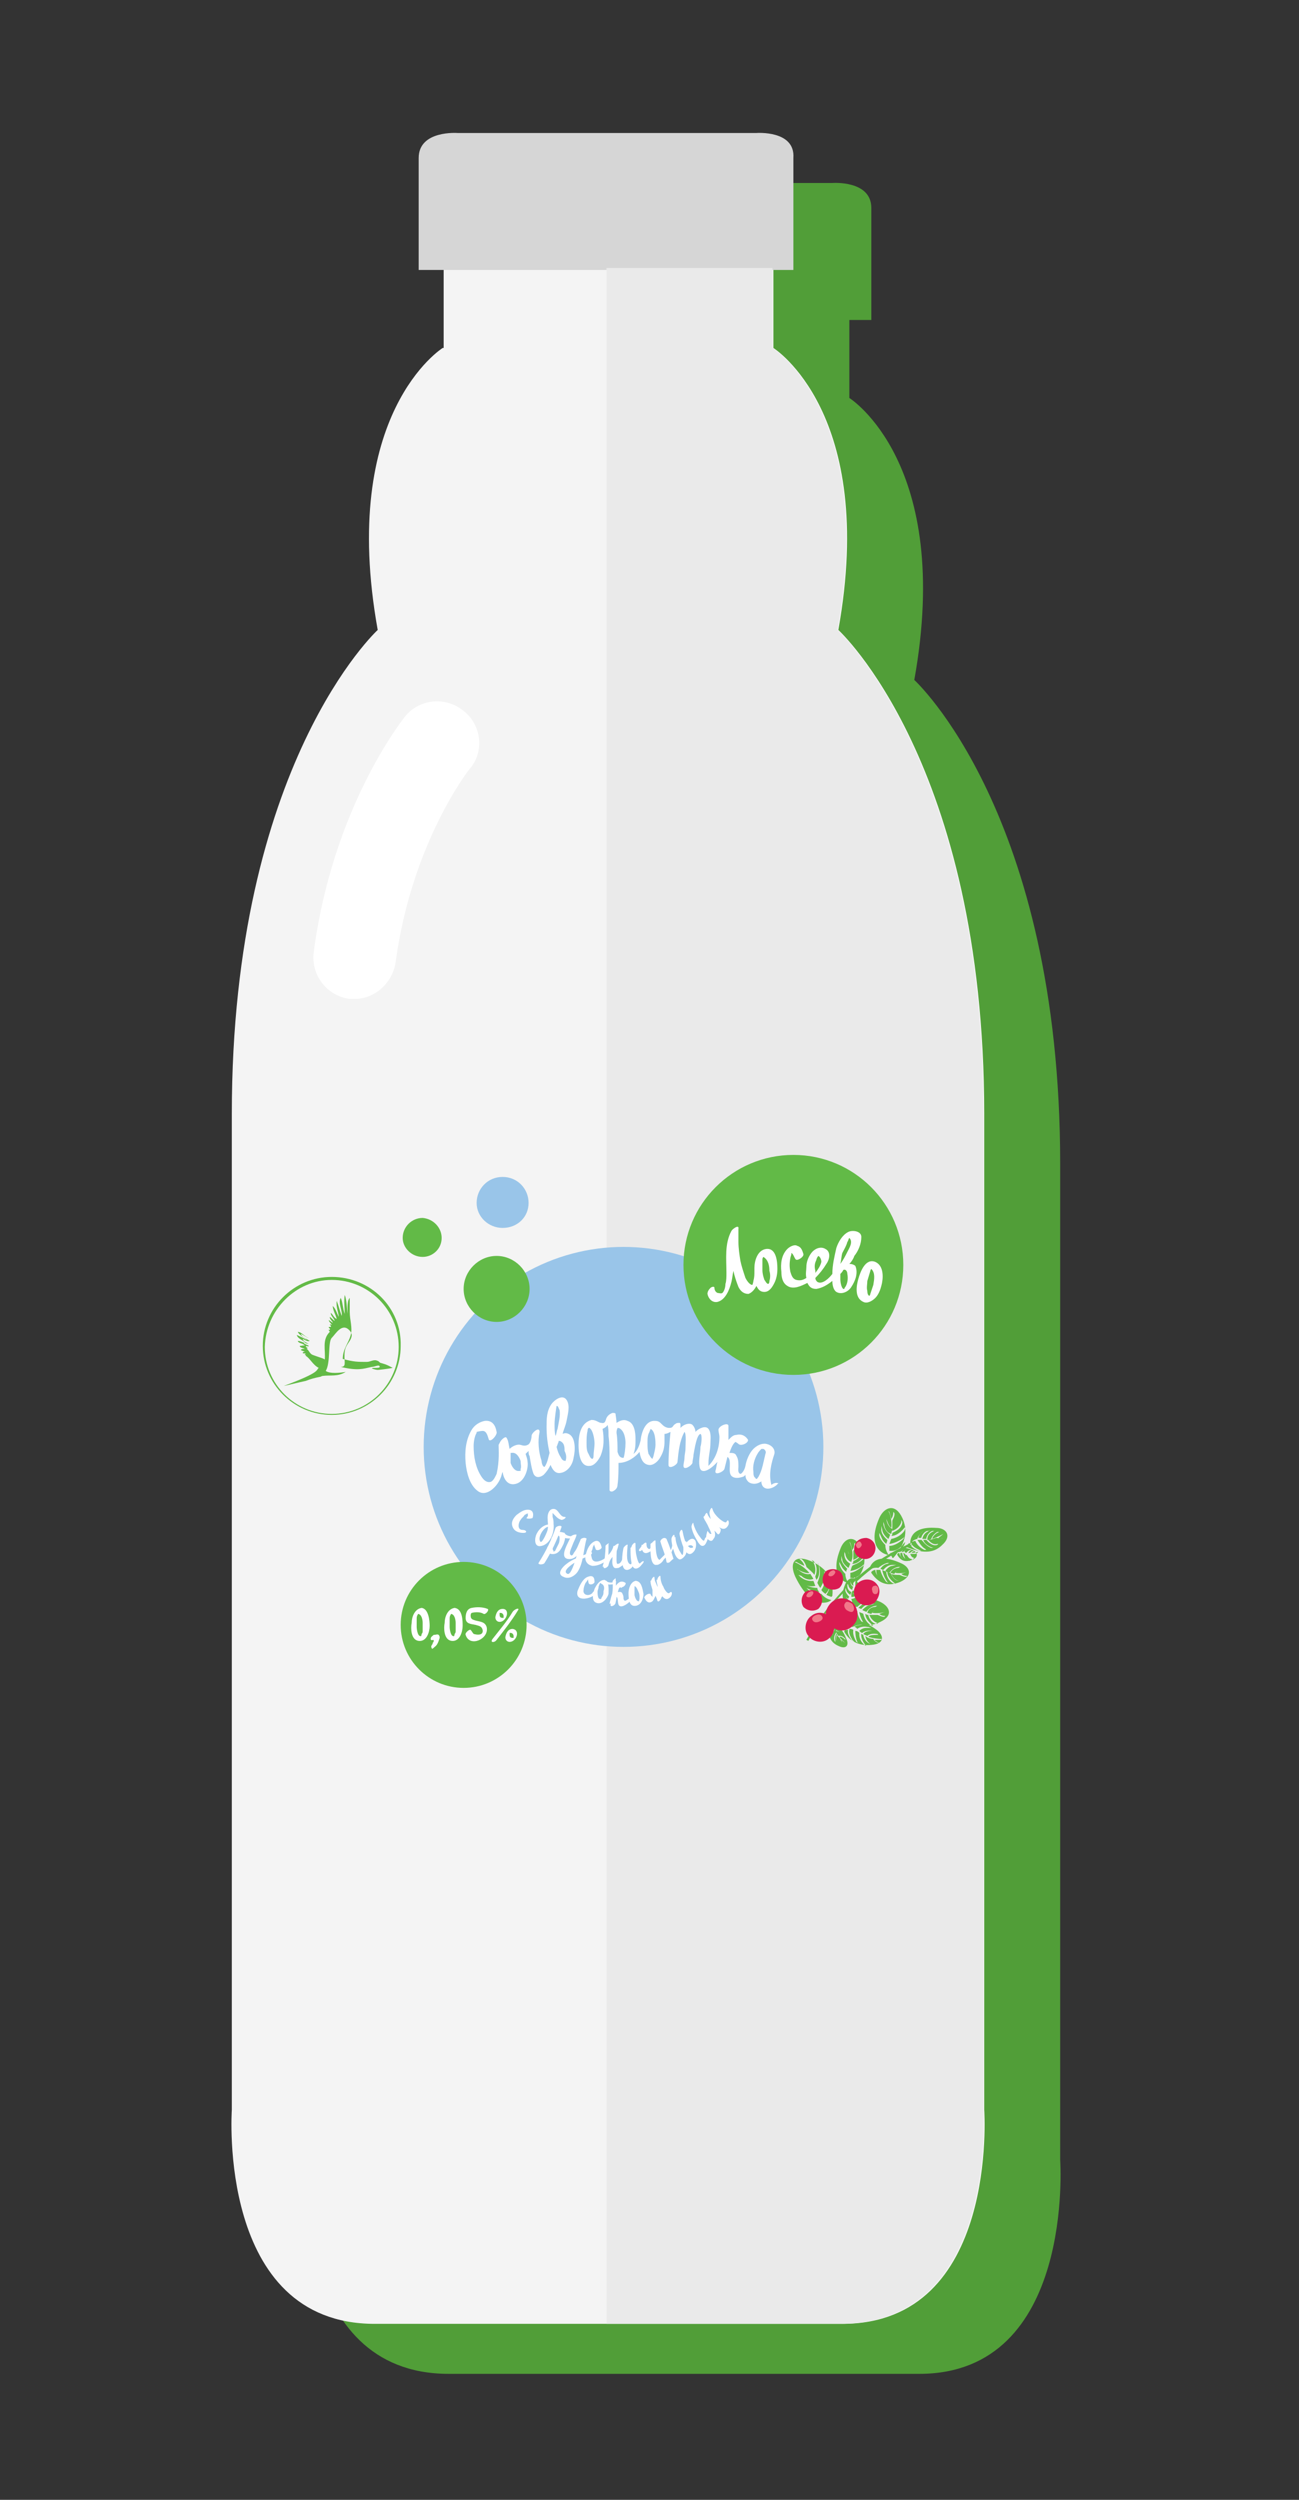 <?xml version="1.0" encoding="utf-8"?>
<!-- Generator: Adobe Illustrator 19.0.0, SVG Export Plug-In . SVG Version: 6.00 Build 0)  -->
<svg version="1.1" id="Layer_1" xmlns="http://www.w3.org/2000/svg" xmlns:xlink="http://www.w3.org/1999/xlink" x="0px" y="0px"
	 viewBox="0 0 130 250" style="enable-background:new 0 0 130 250;" xml:space="preserve">
<rect x="0" y="0" width="130" height="250" fill="#333333" stroke="none"/>
<style type="text/css">
	.st0{fill:#519E38;}
	.st1{fill:#F4F4F4;}
	.st2{fill:#D6D6D6;}
	.st3{fill:#EAEAEA;}
	.st4{fill:#FFFFFF;}
	.st5{fill:#99C5E9;}
	.st6{fill:#62BA47;}
	.st7{fill:#62BA46;}
	.st8{fill:#DA1B51;}
	.st9{fill:#F1788A;}
</style>
<g>
	<path class="st0" d="M106.1,216c0,0,0-64.5,0-99.6S91.5,68,91.5,68C95.4,46.3,85,39.8,85,39.8V32h2.2c0,0,0-8.4,0-11.2
		s-3.9-2.5-3.9-2.5H69h-1.3H53.4c0,0-3.9-0.3-3.9,2.5s0,11.2,0,11.2h2.3v7.8h-0.1c0,0-10.4,6.5-6.5,28.2c0,0-14.6,13.4-14.6,48.4
		c0,35.1,0,99.6,0,99.6s-1.5,21.4,14.3,21.4c4.3,0,7.8,0,10.8,0c8.1,0,11.8,0,11.8,0h0.7H69h0.1H81h0.1c3,0,6.5,0,10.8,0
		c0,0,0,0,0.1,0C107.6,237.4,106.1,216,106.1,216z"/>
	<path class="st1" d="M98.5,211c0,0,0-64.5,0-99.6S83.9,63,83.9,63c3.9-21.7-6.5-28.2-6.5-28.2v-8h-33v8h-0.1c0,0-10.4,6.5-6.5,28.2
		c0,0-14.6,13.4-14.6,48.4c0,35.1,0,99.6,0,99.6s-1.5,21.4,14.3,21.4c4.3,0,7.8,0,10.8,0c8.1,0,11.8,0,11.8,0h1.6h11.8
		c3,0,6.6,0,10.8,0C100,232.4,98.5,211,98.5,211z"/>
	<path class="st2" d="M75.7,13.3H61.4h-1.3H45.8c0,0-3.9-0.3-3.9,2.5s0,11.2,0,11.2H60h1.3h18.1c0,0,0-8.4,0-11.2
		C79.6,13,75.7,13.3,75.7,13.3z"/>
	<path class="st3" d="M98.4,211c0,0,0-64.5,0-99.6S83.8,63,83.8,63c3.9-21.7-6.5-28.2-6.5-28.2v-8H60.7v205.6h0.8h11.8
		c3,0,6.6,0,10.8,0C99.9,232.4,98.4,211,98.4,211z"/>
	<path class="st4" d="M35.5,99.9c-0.2,0-0.4,0-0.5,0c-2.3-0.3-3.9-2.4-3.6-4.7c1.9-14.4,8.8-23.1,9.1-23.5c1.4-1.8,4.1-2.1,5.9-0.6
		c1.8,1.4,2.1,4.1,0.6,5.8c-0.1,0.1-5.8,7.4-7.4,19.3C39.3,98.3,37.5,99.9,35.5,99.9z"/>
</g>
<g>
	<circle class="st5" cx="62.4" cy="144.7" r="20"/>
	<circle class="st6" cx="46.4" cy="162.5" r="6.3"/>
	<path class="st5" d="M52.9,120.3c0,1.4-1.1,2.5-2.6,2.5c-1.4,0-2.6-1.1-2.6-2.5s1.1-2.6,2.6-2.6C51.8,117.7,52.9,118.9,52.9,120.3
		L52.9,120.3z"/>
	<path class="st6" d="M53,128.9c0,1.8-1.5,3.3-3.3,3.3s-3.3-1.5-3.3-3.3s1.5-3.3,3.3-3.3S53,127.1,53,128.9L53,128.9z"/>
	<path class="st6" d="M44.2,123.8c0,1.1-0.9,1.9-1.9,1.9c-1.1,0-2-0.9-2-1.9c0-1.1,0.9-2,2-2C43.4,121.9,44.2,122.8,44.2,123.8
		L44.2,123.8z"/>
	<g>
		<circle class="st6" cx="79.4" cy="126.5" r="11"/>
		<g>
			<path class="st4" d="M76.7,124.9c-0.9,0.1-1.2,1.2-1.2,1.9l0,0l0,0c0,0.1,0,0.2,0,0.3c0,0.4,0,0.6-0.1,1c0,0.1-0.1,0.4-0.1,0.4
				c-0.3,0-0.6-0.5-0.7-0.7c-0.2-0.6-0.4-1.2-0.5-1.7c-0.1-0.6-0.2-1.3-0.2-1.9c0-0.3,0-0.5,0-0.8c0-0.1,0-0.2,0-0.3s0-0.2,0-0.2
				c0.1-0.5-0.6,0-0.7,0.2c-0.7,1.3-0.5,2.8-0.5,4.2c0,0.4,0,0.8-0.1,1.1c0,0.3-0.1,0.7-0.3,0.9c-0.1,0.1-0.4,0-0.5,0
				c-0.2-0.1-0.3-0.3-0.3-0.5s-0.3-0.1-0.4,0c-0.2,0.2-0.3,0.4-0.3,0.6c0.1,0.5,0.5,0.9,1,0.8c0.8-0.2,1.2-1.2,1.4-2
				c0.1-0.4,0.1-0.7,0.2-1.1c0.1,0.5,0.3,1.1,0.5,1.6c0.2,0.4,0.5,0.7,1,0.7c0.3-0.1,0.6-0.4,0.8-0.8c0.2,0.4,0.4,0.6,0.8,0.6
				c0.5,0,0.8-0.5,1-0.9s0.3-0.9,0.3-1.4C77.8,126.2,77.7,124.8,76.7,124.9z M77,128.1c0,0.1,0,0.2-0.1,0.3c-0.2,0-0.3-0.3-0.4-0.4
				c-0.1-0.3-0.2-0.6-0.2-1c0-0.3,0-0.7,0-1c0-0.1,0-0.2,0.1-0.3c0.5,0.3,0.6,0.9,0.6,1.4C77.1,127.4,77.1,127.8,77,128.1z"/>
			<path class="st4" d="M87.6,126.2c-1-0.4-1.5,1-1.7,1.7s-0.4,1.9,0.5,2.3c0.4,0.2,0.9-0.1,1.2-0.4c0.3-0.3,0.5-0.8,0.6-1.2
				C88.4,127.9,88.5,126.6,87.6,126.2z M87.1,129.4c0,0.1-0.1,0.2-0.1,0.2c-0.2-0.1-0.2-0.4-0.2-0.5c-0.1-0.3,0-0.7,0-1
				c0.1-0.3,0.2-0.7,0.3-1c0-0.1,0.1-0.2,0.1-0.2c0.4,0.4,0.3,1,0.2,1.6C87.3,128.8,87.2,129.1,87.1,129.4z"/>
			<path class="st4" d="M85,126.4c0.2-0.2,0.4-0.5,0.5-0.8c0.4-0.5,0.7-1.2,0.7-1.9c0-0.6-0.9-0.7-1.3-0.5c-0.6,0.3-1,1-1.2,1.6
				c-0.2,0.9-0.4,1.7-0.4,2.6l0,0c-0.3,0.4-1,1.1-1.5,0.8c-0.1-0.1-0.2-0.2-0.2-0.4c0.4-0.4,0.8-0.9,1.1-1.4
				c0.3-0.4,0.5-1.2-0.1-1.5c-0.5-0.3-1.1,0-1.4,0.4s-0.5,0.9-0.5,1.4c0,0.3-0.1,0.7,0,1.1c-0.3,0.2-0.6,0.3-1,0.2s-0.5-0.5-0.6-0.8
				c-0.1-0.5-0.1-0.9,0-1.4c0-0.1,0.1-0.3,0.1-0.4v-0.1c0.2,0.1,0.3,0.5,0.4,0.6c0.1,0.3,0.9-0.2,0.8-0.5s-0.2-0.7-0.6-0.8
				c-0.3-0.2-0.8,0.1-1,0.3c-0.6,0.6-0.7,1.5-0.6,2.3c0,0.5,0.1,1.1,0.6,1.4c0.6,0.4,1.4,0,2-0.3c0.2,0.4,0.4,0.6,0.9,0.6
				c0.6-0.1,1.1-0.4,1.6-0.8c0,0.4,0.1,0.9,0.4,1.1c0.5,0.3,1.2,0,1.5-0.5c0.4-0.6,0.7-1.4,0.4-2.1C85.5,126.5,85.3,126.4,85,126.4z
				 M81.7,126c0-0.1,0.1-0.3,0.2-0.4l0,0c0.2,0.1,0.3,0.4,0.3,0.6c-0.1,0.4-0.3,0.7-0.6,1.1c0-0.1,0-0.1,0-0.2
				C81.5,126.7,81.5,126.4,81.7,126z M84.8,124.2c0.1-0.1,0.1-0.3,0.2-0.4l0,0c0.4,0.4,0,1-0.2,1.4s-0.4,0.8-0.7,1.2
				c0.1-0.4,0.1-0.8,0.2-1.1C84.5,124.9,84.7,124.6,84.8,124.2z M84.6,128.7c0,0-0.1,0.1-0.1,0.2h-0.1c-0.2-0.1-0.3-0.7-0.3-0.9
				s0-0.4,0-0.6c0.1-0.1,0.2-0.2,0.3-0.4c0.2-0.1,0.4,0.1,0.4,0.4C84.9,127.9,84.8,128.4,84.6,128.7z"/>
		</g>
	</g>
	<g>
		<path class="st4" d="M51.3,161.2c-0.6,1-1.3,1.8-2,2.7c-0.3,0.4,0.2,0.4,0.4,0.1c0.7-0.9,1.5-1.9,2.1-2.9
			C52.1,160.7,51.5,160.9,51.3,161.2L51.3,161.2z"/>
		<path class="st4" d="M50.3,160.9c-0.4,0-0.6,0.3-0.7,0.7c-0.1,0.3,0.1,0.6,0.4,0.6C50.7,162.2,51.1,160.9,50.3,160.9
			c-0.2,0-0.4,0.4-0.2,0.4s0.3,0.2,0.3,0.3s0,0.1,0,0.2l0,0h-0.1c-0.2,0-0.3-0.1-0.3-0.3c0-0.1,0-0.1,0-0.2l0,0h0.1
			C50.2,161.3,50.5,160.9,50.3,160.9z"/>
		<path class="st4" d="M51.3,162.9c-0.4,0-0.6,0.3-0.7,0.7c-0.1,0.3,0.1,0.6,0.4,0.6C51.7,164.2,52.1,163,51.3,162.9
			c-0.2,0-0.4,0.4-0.2,0.4s0.3,0.2,0.3,0.3s0,0.1,0,0.2l0,0h-0.1c-0.2,0-0.3-0.1-0.3-0.3c0-0.1,0-0.1,0-0.2l0,0h0.1
			C51.2,163.3,51.5,162.9,51.3,162.9z"/>
	</g>
	<g>
		<g>
			<g>
				<path class="st4" d="M77.7,148.3c-0.2,0-0.4,0.1-0.5,0.2c-0.3-1.1,0-2.2,0.3-3.1l0,0c0.1-0.5-0.3-0.9-0.8-1s-1,0.2-1.3,0.5
					c-0.4,0.4-0.7,1.1-0.8,1.7c-0.1,0.5-0.4,0.8-0.5,0.8c-0.3-0.1-0.2-0.5-0.2-0.7c0-0.4,0-0.8-0.2-1.1c-0.1-0.3-0.4-0.3-0.7-0.3
					c0.3-0.9,0.5-1,0.6-1.1c0.2,0.1,0.3,0.2,0.3,0.2c0.3,0.3,1.2-0.2,0.9-0.5c-0.3-0.4-0.7-0.5-1.1-0.4c-0.3,0-0.5,0.2-0.7,0.4
					l-0.1,0.1c0-0.5,0-1,0-1.4s-1,0-1,0.4c0,0.2,0.1,0.5,0.1,0.7c0,1-0.3,2.1-1.1,2.9c0-0.1,0-0.2,0-0.3c0-0.7,0.2-1.3,0.2-2
					c0-0.4,0.1-1-0.2-1.4s-1,0-1.2,0.2l-0.1,0.1c0-0.2-0.1-0.5-0.3-0.7s-0.6-0.1-0.8,0s-0.3,0.2-0.4,0.3c0-0.1,0-0.2,0-0.2
					c0-0.2,0-0.3-0.1-0.3c-0.2,0-0.3,0-0.4,0.1c-0.2,0.1-0.2,0.2-0.3,0.3s-0.2,0.1-0.4,0.1c-0.7-0.1-0.7-0.7-1.3-0.7
					c-1-0.1-1.4,1.1-1.5,2l0,0c-0.1,0.4-0.3,1-0.7,1.3c0.2-0.5,0.2-1,0.2-1.5c0-0.6-0.1-1.6-0.8-1.8c-0.4-0.2-0.8,0-1.1,0.2
					c0-0.3-0.1-0.8-0.1-0.9c0-0.1-0.2-0.1-0.3-0.1c-0.3,0.1-0.5,0.3-0.6,0.5s-0.1,0.6-0.5,0.5c-0.3,0-0.5-0.3-1-0.3
					c-1.1,0.3-1.3,1.5-1.3,2.5c0,0.7,0.1,2.2,1.1,2.1c0.5,0,0.9-0.6,1.1-1c0.2-0.5,0.3-1,0.3-1.5c0-0.3,0-0.7-0.1-1.2
					c0.2-0.1,0.4-0.2,0.5-0.4c0.1,0.3,0.1,0.7,0.1,1l0,0c0,0,0,0,0,0.1c0.1,0.8,0.1,1.5,0.1,2.3c0,1,0,2,0,3.1
					c0,0.2,0.3,0.2,0.4,0.1c0.2-0.1,0.4-0.3,0.4-0.6c0.1-0.7,0.1-1.5,0.1-2.2c0.9,0,1.7-0.6,2.1-1.1c0.1,0.6,0.3,1.2,0.9,1.3
					c0.5,0.1,1-0.4,1.2-0.8c0.3-0.5,0.4-1,0.4-1.5c0-0.2,0-0.5,0-0.8c0.2,0,0.4-0.1,0.6-0.2c-0.1,1.1-0.2,2.2-0.2,3.3
					c0,0.5,0.9,0,0.9-0.3c0.1-1,0.2-2.1,0.7-3c0.2,0.2,0.1,1.2,0.1,1.7c0,0.3-0.1,0.6-0.1,0.9c0,0.3-0.1,0.5-0.1,0.8
					c0,0.5,0.8,0,0.9-0.3c0-0.3,0.1-0.5,0.1-0.8c0.1-0.5,0.3-2,0.7-2.1c0.2,0.1,0.1,1,0,1.3c0,0.6-0.2,1.3-0.1,1.9
					c0.1,1,1.1,0.3,1.5-0.1c0.1-0.1,0.2-0.2,0.3-0.3c-0.1,0.3-0.1,0.6-0.2,0.9c-0.1,0.5,0.8,0.1,0.9-0.2c0.1-0.4,0.2-0.8,0.3-1.2
					c0.5,0.3,0,1.5,0.4,1.9c0.3,0.3,0.8,0.2,1.1,0.1c0.1,0,0.2-0.1,0.3-0.2c0,0.3,0.1,0.5,0.3,0.7c0.4,0.3,0.9,0.2,1.2,0
					c0,0,0.1,0,0.1-0.1c0,0.1,0,0.2,0,0.2c0.2,1,1.4,0.5,1.7,0C78,148.4,77.9,148.3,77.7,148.3z M59.4,145.6c0,0.1,0,0.2-0.1,0.3
					c-0.2,0-0.3-0.3-0.4-0.5c-0.2-0.3-0.2-0.7-0.2-1.1c0-0.4,0-0.8,0.1-1.2c0-0.1,0-0.2,0.1-0.3c0,0,0,0,0.1,0l0,0l0.1,0.1
					c0.3,0.3,0.4,1.2,0.4,1.4C59.5,144.8,59.4,145.2,59.4,145.6z M61.8,145.2c0-0.6,0-1.3-0.1-1.9c0-0.4,0.1-0.4,0.1-0.5
					c0.2,0,0.3,0.1,0.4,0.2c0.3,0.3,0.4,0.9,0.4,1.3c0,0.5-0.1,1.3-0.2,1.5C62,145.8,61.9,145.5,61.8,145.2z M65.4,145.6
					c0,0.1-0.1,0.2-0.1,0.3c-0.2-0.1-0.3-0.4-0.4-0.5c-0.1-0.4-0.1-0.7-0.1-1.1c0-0.4,0-0.8,0.2-1.1c0-0.1,0.1-0.2,0.1-0.3
					c0.5,0.2,0.5,1.3,0.5,1.6C65.6,144.8,65.5,145.2,65.4,145.6z M75.7,147.9c0,0-0.1,0-0.1-0.1c-0.2-0.1-0.2-0.4-0.2-0.6
					c-0.1-0.6,0.1-1.3,0.4-1.8c0.1-0.2,0.3-0.4,0.4-0.5c0,0,0.1,0,0.2,0c0.2,0.1,0.3,0.3,0.2,0.5c-0.2,0.8-0.3,1.6-0.7,2.3
					C75.8,147.8,75.8,147.9,75.7,147.9z"/>
				<path class="st4" d="M56.9,143.4c-0.2-0.1-0.4-0.1-0.6,0c0.1-0.4,0.3-0.8,0.4-1.3c0.1-0.6,0.4-1.5,0-2.1s-1.2,0-1.5,0.4
					c-0.5,0.7-0.5,1.5-0.5,2.3c0,0.9,0.1,1.7,0.3,2.6c-0.1,0.3-0.2,1-0.5,1.4c-0.2,0-0.3-0.4-0.3-0.6c-0.3-0.9-0.4-2-0.2-2.9
					c0-0.2-0.1-0.3-0.3-0.2s-0.5,0.4-0.5,0.6c0,0.2-0.1,0.8-0.4,0.9c-0.2,0.1-0.4,0.1-0.7,0s-0.8,0.1-1.1,0.4
					c-0.1-0.4-0.1-0.8-0.3-1.1c-0.1-0.2-0.4,0.1-0.5,0.2c-0.1,0.1-0.2,0.3-0.3,0.5c0,0.5,0.1,1.6-0.2,2.9c-0.1,0.2-0.3,0.7-0.6,0.8
					c-0.4,0.1-0.7-0.2-0.9-0.5c-0.6-0.9-0.8-2-0.8-3.1c0-0.4,0.1-1,0.3-1.3c0,0,0,0,0-0.1l0,0l0,0c0,0,0.4-0.1,0.6-0.1
					c0.4,0,0.5,0.5,0.6,0.8c0.1,0.5,0.9-0.4,0.8-0.7c-0.1-0.6-0.4-1.2-1.2-1.1c-0.5,0.1-1,0.4-1.3,0.9c-0.6,1-0.7,2.2-0.6,3.3
					c0.1,1,0.4,2.2,1.2,2.8c0.9,0.7,2-0.5,2.3-1.3c0.1-0.2,0.1-0.4,0.2-0.6c0.1,0.7,0.5,1.4,1.3,1.2c0.9-0.2,1.3-1.5,1.2-2.2
					c0-0.2-0.1-0.5-0.2-0.8c0.1-0.1,0.2-0.2,0.3-0.3c0,0.2,0,0.4,0.1,0.5c0.1,0.6,0.2,1.3,0.4,1.8c0.2,0.4,0.6,0.4,1,0.1
					c0.3-0.3,0.5-0.6,0.7-1c0.2,0.5,0.5,0.9,1,0.8c0.7-0.1,1.2-0.8,1.3-1.5C57.6,145,57.6,143.7,56.9,143.4z M52.1,146.9
					c0,0.1,0,0.1,0,0.2c0,0,0,0-0.1,0c-0.5,0.1-0.8-0.5-0.9-0.8v-0.1l0,0c0-0.1,0-0.1,0-0.2c0-0.1,0-0.3,0-0.5c0,0,0-0.1,0-0.2
					c0,0,0,0,0.1,0c0.5-0.1,0.8,0.5,0.9,0.8C52.1,146.4,52.2,146.7,52.1,146.9z M55.5,142.4c0-0.6,0.2-1.8,0.2-1.8l0,0l0,0
					c0.2,0,0.2,0.3,0.3,0.4c0.1,0.6-0.1,1.3-0.2,1.9c-0.1,0.2-0.1,0.5-0.2,0.7C55.5,143.3,55.5,142.9,55.5,142.4z M56.6,146.1
					C56.6,146.2,56.6,146.2,56.6,146.1C56.6,146.2,56.6,146.2,56.6,146.1c-0.3,0-0.4-0.2-0.5-0.4c-0.2-0.3-0.3-0.6-0.4-1
					c0.1-0.2,0.1-0.3,0.2-0.5c0,0,0,0,0-0.1l0,0c0.1,0,0.2,0,0.3,0.1c0.3,0.2,0.3,0.6,0.3,0.9C56.7,145.5,56.7,145.8,56.6,146.1z"/>
			</g>
		</g>
	</g>
	<g>
		<path class="st4" d="M42.2,160.8c-0.7,0.1-1,0.9-1,1.5c-0.1,0.5-0.1,1.7,0.7,1.8s1.1-0.9,1.1-1.5C43,162.1,42.9,160.9,42.2,160.8
			c-0.2,0-0.6,0.6-0.4,0.6c0.4,0,0.5,0.6,0.5,0.9c0,0.2,0,0.5,0,0.8c0,0.1,0,0.2-0.1,0.3c0,0.1-0.1,0.3,0,0.2
			c-0.4,0.2-0.5-0.7-0.5-0.9s0-0.5,0-0.8c0-0.1,0-0.3,0.1-0.4c0-0.1,0.1-0.1,0-0.1C42.1,161.4,42.5,160.8,42.2,160.8z"/>
		<path class="st4" d="M45.5,160.8c-0.7,0.1-1,0.9-1,1.5c-0.1,0.5-0.1,1.7,0.7,1.8s1.1-0.9,1.1-1.5
			C46.3,162.1,46.3,160.9,45.5,160.8c-0.2,0-0.6,0.6-0.4,0.6c0.4,0,0.5,0.6,0.5,0.9c0,0.2,0,0.5,0,0.8c0,0.1,0,0.2-0.1,0.3
			c0,0.1-0.1,0.3,0,0.2c-0.4,0.2-0.5-0.7-0.5-0.9s0-0.5,0-0.8c0-0.1,0-0.3,0.1-0.4c0-0.1,0.1-0.1,0-0.1
			C45.4,161.4,45.8,160.8,45.5,160.8z"/>
		<path class="st4" d="M46.6,163.5c0.4,1.3,2.4,0.4,2.1-0.8c-0.2-0.6-0.8-0.5-1.3-0.7c-0.3-0.1-0.3-0.3-0.3-0.5
			c0.1-0.3,0.1-0.3-0.1-0.1c0.1,0,0.1,0,0.2-0.1c0.4-0.1,0.9-0.1,1.2,0.1c0.2,0.1,0.6-0.4,0.4-0.5c-0.5-0.2-1.1-0.2-1.6-0.1
			c-0.5,0.1-0.6,0.6-0.6,1c0,0.6,0.5,0.6,1,0.7c0.3,0.1,0.6,0.1,0.7,0.5c0.1,0.6-0.6,0.5-0.9,0.4c-0.1-0.1-0.2-0.3-0.3-0.4
			C47,162.9,46.5,163.3,46.6,163.5L46.6,163.5z"/>
		<path class="st4" d="M43.5,164.7c0.3-0.2,0.4-0.6,0.5-0.9c0-0.1,0-0.2-0.1-0.3s-0.3,0-0.5,0c-0.1,0.1-0.3,0.2-0.3,0.4
			s0.2,0.1,0.3,0.1l0,0l0,0v0.1c0,0.1,0,0.1-0.1,0.2c0,0,0,0,0,0.1l0,0l0,0c0.1-0.1,0,0,0,0c-0.1,0.1-0.2,0.3-0.1,0.4
			C43.2,165,43.4,164.8,43.5,164.7L43.5,164.7z"/>
	</g>
	<g>
		<path class="st7" d="M38.1,136.3c-0.1,0-0.2-0.2-0.3-0.2c-0.4-0.2-0.7,0.1-1.1,0.1c-0.9,0-1.3,0-2.4-0.3c0-1,0.6-1.6,0.8-2.4
			c0.2-0.7-0.1-1.5-0.1-2.3c0-0.5,0-0.9,0-1.4c-0.3,0.3-0.2,1.2-0.2,1.6c-0.1-0.6-0.1-1.4-0.3-1.9c-0.1,0.6,0,1.3,0,1.9
			c-0.2-0.5-0.2-1.2-0.4-1.6c-0.3,0.5,0.2,1.3,0.1,1.8c-0.2-0.5-0.3-1-0.5-1.5c-0.1,0.6,0.2,1.2,0.2,1.6c-0.2-0.4-0.3-0.8-0.6-1.1
			c0,0.4,0.3,0.9,0.4,1.3c-0.3-0.1-0.4-0.5-0.6-0.6c0,0.3,0.3,0.5,0.4,0.8c-0.2-0.1-0.3-0.3-0.5-0.4c0,0.3,0.3,0.4,0.3,0.6
			c-0.1-0.1-0.3-0.2-0.4-0.3c0,0.2,0.3,0.4,0.3,0.5c0,0-0.2-0.1-0.2,0c0,0,0.2,0.1,0.1,0.2c-0.1,0-0.1,0-0.2,0
			c0,0.2,0.2,0.1,0.1,0.3c-0.1,0-0.1-0.1-0.1,0s0.1,0.1,0.1,0.2c-0.8,0.8-0.4,1.8-0.5,2.8c0.1-0.1-0.7-0.3-1.2-0.5
			c-0.3-0.1-0.4-0.5-0.6-0.6c0-0.1,0.1,0,0.1-0.1c-0.1,0-0.2-0.1-0.2-0.2c0.1,0,0.3,0.1,0.3,0c-0.1-0.1-0.5-0.2-0.5-0.3
			c0.2,0,0.4,0.1,0.5,0.1c-0.2-0.1-0.6-0.3-0.6-0.5c0.2,0.1,0.5,0.3,0.7,0.2c-0.3-0.2-0.8-0.4-0.9-0.7c0.3,0.1,0.6,0.4,0.8,0.4
			c-0.4-0.1-0.7-0.6-1.1-0.6c0.2,0.4,0.8,0.6,0.9,0.8c-0.3-0.2-0.6-0.3-1-0.5c0.1,0.4,0.6,0.5,0.9,0.8c-0.3,0-0.5-0.2-0.8-0.2
			c0.1,0.3,0.6,0.2,0.7,0.5c-0.1-0.1-0.3,0-0.5,0c0,0.2,0.4,0.2,0.5,0.3c-0.2,0-0.3,0-0.4,0.1c0.1,0.1,0.3,0.1,0.4,0.2
			c-0.1,0-0.2,0-0.2,0.1s0.3,0,0.3,0.1c-0.1,0-0.1,0.1-0.1,0.1c0.1,0,0.2,0,0.2,0c-0.1,0-0.1,0-0.1,0.1c0.4,0.2,0.7,0.9,1.3,1.2
			c-0.3,0.2,0.3,0.4-3.5,1.8c0.1,0,1.7-0.4,2.2-0.5c0.5-0.2,0.9-0.3,1.4-0.4c0.1,0,0.2-0.1,0.3-0.1c0.8-0.1,1.5,0.1,2.3-0.4
			c-0.6,0.1-1.6,0.2-2-0.1c0.5-0.8,0.2-2.9,0.6-3.3c0.4-0.4,1.1-1.7,1.9-0.6c0.1,0.2,0.2,0.4-0.1,0.9c-0.4,0.6-0.6,0.8-0.5,2.1
			c0,0.3,0,0.5-0.4,0.5c1.7,0.4,2.2,0.2,3.1,0c0.3,0,0.8-0.3,0.8,0c0,0.1-0.3,0.1-0.6,0.1c-0.5,0,0.2,0.2,0.4,0.2
			c0.1,0,1-0.1,1.5-0.2C38.6,136.4,38.4,136.4,38.1,136.3z"/>
		<path class="st7" d="M33.2,127.7c-3.8,0-6.9,3.1-6.9,6.9c0,3.8,3.1,6.9,6.9,6.9c3.8,0,6.9-3.1,6.9-6.9
			C40.2,130.8,37.1,127.7,33.2,127.7 M33.2,128c3.7,0,6.7,3,6.7,6.7s-3,6.7-6.7,6.7s-6.7-3-6.7-6.7C26.6,131,29.6,128,33.2,128"/>
	</g>
	<g>
		<g>
			<path class="st6" d="M90.3,151.8c-0.7-1.5-1.8-1.1-2.3,0c-1.4,3.2,0.7,3.7,0.9,3.7c0-0.1-0.3-0.4-0.3-1c-0.1-0.1-0.6-0.6-0.6-1
				v-0.2l0.1,0.2c0.1,0.2,0.2,0.6,0.6,0.9c0-0.1,0.1-0.2,0.1-0.4c-0.1-0.1-0.6-0.5-0.6-1v-0.1v-0.3l0.1,0.4c0,0.2,0.2,0.6,0.6,0.9
				l0,0c0.1-0.1,0.1-0.3,0.2-0.4c-0.1-0.1-0.6-0.4-0.7-1.1v-0.1v-0.1l0.1,0.3c0,0.2,0.2,0.8,0.7,0.9c0-0.2,0.1-0.3,0.1-0.5l0,0
				c0,0-0.5-0.2-0.6-1c0,0,0-0.1,0-0.2v-0.1v0.3c0.1,0.2,0.2,0.7,0.5,0.9c0.1-0.8-0.2-1.5-0.2-1.5l-0.1-0.2l0.1,0.1
				c0,0,0.1,0.3,0.2,0.7c0.2-0.3,0.2-0.6,0.2-0.6v-0.1l0.1,0.1c0.1,0.3-0.2,0.7-0.2,0.8c0,0.4,0,0.7,0,1c0.8-0.3,0.9-0.9,0.9-0.9
				V152l0.1,0.2c0,0.7-0.8,1-1,1.1c0,0,0,0,0,0.1l0,0c0,0.1-0.1,0.2-0.1,0.2c0.7,0,1.3-0.8,1.3-0.8l0.1-0.1c0,0,0,0.2-0.1,0.4
				c-0.5,0.7-1.3,0.8-1.3,0.8c-0.1,0.2-0.1,0.3-0.2,0.5c0.2,0,0.9-0.2,1.4-0.6l0,0l0,0l0,0l0.1-0.1l-0.1,0.2
				c-0.2,0.2-0.8,0.7-1.4,0.7c0,0.2,0,0.4,0,0.5c0.1,0,0.1,0,0.2,0c0.6,0,1-0.4,1.2-0.7l0.2-0.2l-0.1,0.3c-0.5,0.8-1.1,0.8-1.3,0.8
				c0,0,0,0-0.1,0c0,0.2,0.2,0.4,0.2,0.5h0.1C90.8,154.2,90.8,152.9,90.3,151.8z"/>
			<path class="st6" d="M94.3,154.5c1-0.9,0.4-1.7-0.6-1.7c-2.8-0.2-2.6,1.5-2.6,1.6c0,0,0.2-0.4,0.7-0.5c0-0.1,0.3-0.6,0.6-0.8
				l0.2-0.1l-0.2,0.1c-0.1,0.1-0.4,0.3-0.5,0.7c0.1,0,0.2,0,0.3,0c0-0.1,0.2-0.6,0.6-0.7h0.1l0.2-0.1l-0.3,0.2
				c-0.2,0.1-0.4,0.3-0.5,0.7l0,0c0.1,0,0.2,0,0.4,0c0-0.1,0.1-0.6,0.6-0.8h0.1h0.1l-0.2,0.1c-0.2,0.1-0.5,0.3-0.5,0.8
				c0.1,0,0.3,0,0.4-0.1l0,0c0,0,0.1-0.4,0.6-0.7c0,0,0,0,0.1,0H94l-0.2,0.1c-0.2,0.1-0.5,0.4-0.5,0.6c0.6-0.2,1.1-0.5,1.1-0.5
				l0.1-0.1l-0.1,0.1c0,0-0.2,0.2-0.5,0.4c0.2,0.1,0.5,0,0.5,0l0.1-0.1l-0.1,0.1c-0.2,0.1-0.6,0-0.7,0c-0.3,0.1-0.5,0.2-0.8,0.2
				c0.5,0.6,0.9,0.4,0.9,0.4h0.1l-0.1,0.1c-0.5,0.2-1-0.4-1.1-0.5c0,0,0,0-0.1,0l0,0c-0.1,0-0.1,0-0.2,0c0.2,0.6,1,0.8,1,0.8h0.1
				c0,0-0.1,0-0.3,0c-0.6-0.2-0.9-0.8-1-0.8s-0.3,0-0.4,0c0.1,0.1,0.4,0.7,0.8,0.9l0,0l0,0l0,0l0.1,0.1h-0.2
				c-0.2-0.1-0.7-0.4-0.9-0.9c-0.1,0-0.3,0.1-0.4,0.1v0.1c0.1,0.4,0.6,0.6,0.8,0.7l0.2,0.1H92c-0.7-0.2-0.9-0.6-1-0.8l0,0
				c-0.1,0.1-0.3,0.3-0.3,0.3v0.1C92.6,155.5,93.6,155.2,94.3,154.5z"/>
			<path class="st6" d="M91.3,156c0.7-0.3,0.5-0.8,0-1c-1.4-0.6-1.6,0.3-1.6,0.3s0.2-0.1,0.4-0.1c0,0,0.3-0.2,0.5-0.3h0.1h-0.1
				c-0.1,0-0.2,0.1-0.4,0.3c0.1,0,0.1,0,0.2,0c0,0,0.2-0.2,0.5-0.3c0,0,0,0,0.1,0h0.1h-0.2c-0.1,0-0.3,0.1-0.4,0.3l0,0
				c0.1,0,0.1,0.1,0.2,0.1c0,0,0.2-0.3,0.5-0.3h0.1h0.1h-0.1c-0.1,0-0.3,0.1-0.4,0.3c0.1,0,0.1,0,0.2,0l0,0c0,0,0.1-0.2,0.4-0.2
				c0,0,0,0,0.1,0h0.1h-0.1c-0.1,0-0.3,0.1-0.4,0.2c0.4,0,0.6-0.1,0.6-0.1h0.1c0,0,0,0-0.1,0.1c0,0-0.1,0.1-0.3,0.1
				c0.1,0.1,0.3,0.1,0.3,0.1h0.1h-0.1c-0.1,0-0.3-0.1-0.3-0.1c-0.2,0-0.3,0-0.4,0c0.1,0.4,0.4,0.4,0.4,0.4L91.3,156l-0.1-0.1
				c-0.3,0-0.4-0.4-0.5-0.4l0,0l0,0h-0.1c0,0.3,0.3,0.6,0.4,0.6h0.1c0,0-0.1,0-0.2-0.1c-0.3-0.2-0.3-0.6-0.3-0.6
				c-0.1,0-0.1-0.1-0.2-0.1c0,0.1,0.1,0.4,0.2,0.6l0,0l0,0l0,0l0.1,0.1l-0.1-0.1c-0.1-0.1-0.3-0.3-0.3-0.6c-0.1,0-0.2,0-0.2,0v0.1
				c0,0.3,0.2,0.4,0.3,0.5l0.1,0.1l-0.1-0.1c-0.3-0.2-0.4-0.5-0.4-0.6l0,0c-0.1,0-0.2,0.1-0.2,0.1v0.1
				C90.2,156.2,90.7,156.2,91.3,156z"/>
			<path class="st6" d="M90.1,158.2c1.3-0.6,1-1.5,0-1.9c-2.7-1.2-3.1,0.5-3.1,0.7c0,0,0.4-0.3,0.9-0.2c0.1-0.1,0.5-0.4,0.9-0.5H89
				l-0.2,0.1c-0.2,0-0.5,0.2-0.7,0.5c0.1,0,0.2,0.1,0.3,0.1c0.1-0.1,0.4-0.5,0.9-0.5h0.1h0.3l-0.4,0.1c-0.2,0-0.5,0.2-0.7,0.5l0,0
				c0.1,0.1,0.2,0.1,0.4,0.2c0.1-0.1,0.3-0.5,0.9-0.6H90h0.1l-0.2,0.1c-0.2,0-0.6,0.1-0.8,0.5c0.1,0,0.3,0.1,0.4,0.1l0,0
				c0,0,0.2-0.4,0.8-0.5h0.1h0.1h-0.2c-0.2,0-0.6,0.2-0.7,0.4c0.7,0.1,1.2-0.1,1.2-0.1l0.1-0.1l-0.1,0.1c0,0-0.3,0.1-0.6,0.2
				c0.2,0.2,0.5,0.2,0.5,0.2h0.1l-0.1,0.1c-0.3,0-0.6-0.2-0.7-0.2c-0.3,0-0.6,0-0.8-0.1c0.3,0.7,0.8,0.7,0.8,0.7L90.1,158.2
				l-0.1-0.1c-0.6,0-0.8-0.7-0.9-0.8c0,0,0,0-0.1,0l0,0c-0.1,0-0.1-0.1-0.2-0.1c0,0.6,0.7,1.1,0.7,1.1l0.1,0.1c0,0-0.1,0-0.3-0.1
				c-0.6-0.4-0.6-1.1-0.6-1.1c-0.1-0.1-0.3-0.1-0.4-0.2c0,0.2,0.2,0.8,0.5,1.2l0,0l0,0l0,0l0.1,0.1l-0.2-0.1
				c-0.1-0.1-0.5-0.7-0.6-1.2c-0.1,0-0.3,0-0.4,0v0.1c0,0.5,0.3,0.8,0.6,1l0.2,0.1l-0.2-0.1c-0.6-0.5-0.7-0.9-0.7-1.1l0,0
				c-0.2,0-0.4,0.2-0.4,0.2v0.1C88.1,158.6,89.1,158.6,90.1,158.2z"/>
			<path class="st6" d="M86.2,154.8c-0.7-1.4-1.7-1-2.1,0.1c-1.2,3,0.7,3.4,0.8,3.4c0,0-0.3-0.4-0.3-0.9c-0.1-0.1-0.5-0.5-0.6-1
				v-0.2l0.1,0.2c0.1,0.2,0.2,0.5,0.6,0.8c0-0.1,0-0.2,0.1-0.3c-0.1-0.1-0.5-0.5-0.6-0.9v-0.1v-0.3l0.1,0.4c0,0.2,0.2,0.5,0.6,0.8
				l0,0c0.1-0.1,0.1-0.3,0.2-0.4c-0.1-0.1-0.6-0.3-0.6-1v-0.1v-0.1l0.1,0.2c0,0.2,0.2,0.7,0.6,0.8c0-0.1,0.1-0.3,0.1-0.4l0,0
				c0,0-0.4-0.2-0.5-0.9v-0.1v-0.1v0.3c0.1,0.2,0.2,0.7,0.5,0.8c0.1-0.8-0.2-1.3-0.2-1.4l-0.1-0.2l0.1,0.1c0,0,0.1,0.3,0.2,0.7
				c0.2-0.2,0.2-0.6,0.2-0.6v-0.1l0.1,0.1c0.1,0.3-0.2,0.7-0.2,0.7c0,0.3,0,0.6,0,0.9c0.8-0.3,0.8-0.9,0.8-0.9v-0.2l0.1,0.2
				c0,0.6-0.8,1-0.9,1c0,0,0,0,0,0.1l0,0c0,0.1-0.1,0.1-0.1,0.2c0.7,0,1.2-0.8,1.2-0.8l0.1-0.1c0,0,0,0.2-0.1,0.3
				c-0.5,0.6-1.2,0.7-1.2,0.8c-0.1,0.1-0.1,0.3-0.2,0.5c0.2,0,0.9-0.2,1.3-0.6l0,0l0,0l0,0l0.1-0.1l-0.1,0.2
				c-0.2,0.1-0.7,0.6-1.3,0.7c0,0.2,0,0.3,0,0.5c0.1,0,0.1,0,0.2,0c0.5,0,0.9-0.4,1.1-0.7l0.1-0.2l-0.1,0.2c-0.5,0.7-1,0.8-1.2,0.8
				c0,0,0,0-0.1,0c0,0.2,0.2,0.4,0.2,0.4h0.1C86.7,157,86.7,155.8,86.2,154.8z"/>
			<path class="st6" d="M85.9,158.4c-0.4-0.9-1-0.6-1.3,0c-0.8,1.9,0.4,2.1,0.5,2.2c0,0-0.2-0.2-0.2-0.6c0,0-0.3-0.3-0.4-0.6v-0.1
				v0.1c0,0.1,0.1,0.3,0.4,0.5c0-0.1,0-0.1,0.1-0.2c-0.1-0.1-0.3-0.3-0.4-0.6V159v-0.2l0.1,0.2c0,0.1,0.1,0.3,0.4,0.5l0,0
				c0-0.1,0.1-0.2,0.1-0.3c-0.1,0-0.4-0.2-0.4-0.6v-0.1v-0.1l0.1,0.1c0,0.1,0.1,0.4,0.4,0.5c0-0.1,0-0.2,0.1-0.3l0,0
				c0,0-0.3-0.1-0.3-0.6c0,0,0,0,0-0.1v-0.1v0.2c0,0.1,0.1,0.4,0.3,0.5c0-0.5-0.1-0.8-0.1-0.9v-0.1l0.1,0.1c0,0,0.1,0.2,0.1,0.4
				c0.1-0.1,0.1-0.4,0.1-0.4v-0.1l0.1,0.1c0,0.2-0.1,0.4-0.1,0.5c0,0.2,0,0.4,0,0.6c0.5-0.2,0.5-0.5,0.5-0.5v-0.1v0.1
				c0,0.4-0.5,0.6-0.6,0.6l0,0l0,0c0,0,0,0.1-0.1,0.1c0.4,0,0.8-0.5,0.8-0.5v-0.1c0,0,0,0.1-0.1,0.2c-0.3,0.4-0.7,0.5-0.8,0.5
				c0,0.1-0.1,0.2-0.1,0.3c0.1,0,0.5-0.1,0.8-0.4l0,0l0,0l0,0l0.1-0.1L86,159c-0.1,0.1-0.4,0.4-0.8,0.4c0,0.1,0,0.2,0,0.3h0.1
				c0.3,0,0.6-0.3,0.7-0.4l0.1-0.1l-0.1,0.2c-0.3,0.4-0.6,0.5-0.8,0.5l0,0c0,0.1,0.1,0.3,0.1,0.3h0.1
				C86.3,159.8,86.3,159.1,85.9,158.4z"/>
			<path class="st6" d="M88.1,162.2c1.3-0.6,1-1.5,0-2c-2.7-1.2-3.2,0.5-3.2,0.7c0,0,0.4-0.3,0.9-0.2c0.1-0.1,0.5-0.5,0.9-0.5h0.2
				l-0.2,0.1c-0.2,0-0.5,0.2-0.8,0.5c0.1,0,0.2,0.1,0.3,0.1c0.1-0.1,0.4-0.5,0.9-0.5h0.1h0.3l-0.4,0.1c-0.2,0-0.5,0.2-0.8,0.5l0,0
				c0.1,0.1,0.2,0.1,0.4,0.2c0.1-0.1,0.3-0.5,0.9-0.6h0.1h0.1l-0.2,0.1c-0.2,0-0.7,0.1-0.8,0.6c0.1,0,0.3,0.1,0.4,0.1l0,0
				c0,0,0.2-0.4,0.8-0.5h0.1h0.1H88c-0.2,0-0.6,0.2-0.7,0.4c0.7,0.1,1.3-0.1,1.3-0.1l0.1-0.1l-0.1,0.1c0,0-0.3,0.1-0.6,0.2
				c0.2,0.2,0.5,0.2,0.5,0.2h0.1l-0.1,0.1c-0.3,0-0.6-0.2-0.7-0.2c-0.3,0-0.6,0-0.8,0c0.3,0.7,0.8,0.8,0.8,0.8h0.1l-0.1,0.1
				c-0.6,0-0.9-0.7-0.9-0.9c0,0,0,0-0.1,0l0,0c-0.1,0-0.1-0.1-0.2-0.1c0,0.6,0.7,1.1,0.7,1.1l0.1,0.1c0,0-0.1,0-0.3-0.1
				c-0.6-0.4-0.7-1.1-0.7-1.1c-0.1-0.1-0.3-0.1-0.4-0.2c0,0.2,0.2,0.8,0.5,1.2l0,0l0,0l0,0l0.1,0.1l-0.2-0.1
				c-0.1-0.1-0.6-0.7-0.6-1.3c-0.2,0-0.3,0-0.5,0c0,0.1,0,0.1,0,0.1c0,0.5,0.4,0.9,0.6,1l0.2,0.1l-0.2-0.1c-0.6-0.5-0.7-1-0.7-1.1
				c0,0,0,0,0-0.1c-0.2,0-0.4,0.2-0.4,0.2v0.1C86,162.7,87.1,162.7,88.1,162.2z"/>
			<path class="st6" d="M87.2,164.5c1.4-0.1,1.3-1,0.4-1.6c-2.4-1.7-3.2-0.4-3.2-0.2c0.1,0,0.4-0.1,0.9,0c0.1,0,0.6-0.3,1-0.2h0.2
				h-0.2c-0.2,0-0.5,0-0.8,0.2c0.1,0,0.2,0.1,0.3,0.2c0.1-0.1,0.5-0.3,1-0.2h0.1l0.3,0.1h-0.4c-0.2,0-0.5,0-0.8,0.3l0,0
				c0.1,0.1,0.2,0.2,0.3,0.2c0.1-0.1,0.4-0.3,1-0.2h0.1h0.1h-0.2c-0.2,0-0.7,0-0.9,0.3c0.1,0.1,0.2,0.1,0.4,0.2l0,0
				c0,0,0.3-0.3,0.9-0.2h0.1l0.1,0.1h-0.2c-0.2,0-0.7,0-0.8,0.2c0.7,0.2,1.2,0.2,1.2,0.2h0.2c0,0-0.1,0-0.1,0.1c0,0-0.3,0-0.7,0
				c0.2,0.2,0.5,0.3,0.5,0.3h0.1H88c-0.3,0-0.6-0.3-0.6-0.4c-0.3,0-0.6-0.1-0.8-0.3C86.7,164.3,87.2,164.4,87.2,164.5l0.1-0.1h-0.2
				c-0.6-0.2-0.7-0.8-0.7-0.9l0,0l0,0c-0.1,0-0.1-0.1-0.2-0.1c-0.1,0.5,0.4,1.1,0.4,1.1l0.1,0.1c0,0-0.1,0-0.3-0.2
				c-0.5-0.5-0.4-1.1-0.4-1.1c-0.1-0.1-0.2-0.2-0.4-0.2c0,0.1,0,0.7,0.2,1.1l0,0l0,0l0,0l0.1,0.1l-0.2-0.1c-0.1-0.2-0.4-0.7-0.3-1.2
				c-0.1-0.1-0.3-0.1-0.4-0.1v0.1c-0.1,0.4,0.2,0.8,0.3,1l0.2,0.2l-0.2-0.1c-0.5-0.6-0.5-1-0.4-1.1l0,0c-0.2,0-0.4,0-0.4,0.1v0.1
				C85.1,164.3,86.2,164.6,87.2,164.5z"/>
			<path class="st6" d="M81.1,156.1c-1.7-0.7-2.1,0.3-1.5,1.6c1.7,3.5,3.5,2.5,3.6,2.3c-0.1,0-0.6-0.1-1-0.6c-0.1,0-0.9-0.1-1.3-0.4
				l-0.2-0.2l0.2,0.1c0.2,0.1,0.6,0.3,1.1,0.3c-0.1-0.1-0.2-0.2-0.2-0.4c-0.1,0-0.8,0-1.3-0.4l-0.1-0.1l-0.3-0.2l0.4,0.3
				c0.2,0.2,0.6,0.3,1.1,0.2l0,0c-0.1-0.2-0.1-0.3-0.2-0.5c-0.1,0-0.7,0.1-1.3-0.4l-0.1-0.1l-0.1-0.1l0.3,0.1
				c0.2,0.2,0.7,0.5,1.2,0.3c-0.1-0.2-0.2-0.3-0.3-0.5l0,0c0,0-0.5,0.2-1.2-0.4c0,0-0.1,0-0.1-0.1l-0.1-0.1l0.2,0.2
				c0.2,0.1,0.8,0.4,1.1,0.3c-0.6-0.7-1.3-1-1.3-1l-0.2-0.1h0.2c0,0,0.3,0.2,0.8,0.4c-0.1-0.4-0.4-0.6-0.4-0.6l-0.1-0.1h0.2
				c0.3,0.2,0.5,0.7,0.5,0.8c0.3,0.3,0.6,0.5,0.8,0.8c0.3-0.8-0.2-1.4-0.2-1.4l-0.1-0.1l0.2,0.1c0.5,0.5,0.3,1.4,0.2,1.5
				c0,0,0,0,0,0.1l0,0c0,0.1,0.1,0.2,0.1,0.3c0.5-0.5,0.2-1.6,0.2-1.6l-0.1-0.1c0,0,0.1,0.1,0.2,0.4c0.2,0.9-0.2,1.5-0.2,1.6
				c0.1,0.2,0.2,0.4,0.3,0.5c0.1-0.2,0.5-0.8,0.4-1.4v-0.1l0,0l0,0v-0.2l0.1,0.3c0,0.2,0,1.1-0.4,1.6c0.1,0.2,0.3,0.3,0.4,0.4
				l0.1-0.1c0.4-0.4,0.3-1,0.2-1.4l-0.1-0.3l0.1,0.3c0.3,1-0.1,1.4-0.2,1.6l0,0c0.2,0.1,0.5,0.2,0.5,0.2l0.1-0.1
				C83.5,157.7,82.5,156.7,81.1,156.1z"/>
			<path class="st6" d="M83.9,164.6c0.8,0.4,1.1-0.1,0.8-0.7c-0.7-1.8-1.6-1.4-1.7-1.3c0,0,0.3,0.1,0.5,0.4c0.1,0,0.4,0.1,0.6,0.3
				l0.1,0.1l-0.1-0.1c-0.1-0.1-0.3-0.2-0.5-0.2c0,0.1,0.1,0.1,0.1,0.2c0.1,0,0.4,0,0.6,0.2c0,0,0,0,0.1,0l0.1,0.1l-0.2-0.2
				c-0.1-0.1-0.3-0.2-0.6-0.2l0,0c0,0.1,0.1,0.2,0.1,0.2c0.1,0,0.4,0,0.6,0.2l0,0l0.1,0.1l-0.1-0.1c-0.1-0.1-0.3-0.3-0.6-0.2
				c0,0.1,0.1,0.2,0.1,0.2l0,0c0,0,0.3-0.1,0.6,0.2c0,0,0,0,0.1,0.1v0.1l-0.1-0.1c-0.1-0.1-0.4-0.3-0.5-0.2c0.3,0.4,0.6,0.6,0.6,0.6
				h0.1h-0.1c0,0-0.2-0.1-0.4-0.3c0,0.2,0.1,0.3,0.1,0.3h0.1h-0.1c-0.1-0.1-0.2-0.4-0.2-0.4c-0.1-0.1-0.3-0.3-0.3-0.4
				c-0.2,0.4,0,0.7,0,0.7l0.1,0.1l-0.1-0.1c-0.2-0.3-0.1-0.7,0-0.8l0,0l0,0v-0.1c-0.3,0.2-0.2,0.8-0.2,0.8v0.1c0,0-0.1-0.1-0.1-0.2
				c-0.1-0.4,0.2-0.7,0.2-0.8s-0.1-0.2-0.1-0.3c-0.1,0.1-0.3,0.4-0.3,0.7l0,0l0,0l0,0v0.1v-0.1c0-0.1,0-0.5,0.3-0.8
				c-0.1-0.1-0.1-0.2-0.2-0.2c0,0,0,0-0.1,0c-0.2,0.2-0.2,0.5-0.2,0.7v0.1l-0.1-0.1c-0.1-0.5,0.1-0.7,0.2-0.8l0,0
				c-0.1-0.1-0.2-0.1-0.3-0.1l0,0C82.8,163.7,83.2,164.3,83.9,164.6z"/>
		</g>
		<g>
			<path class="st6" d="M84.4,159.2c0-0.1,0.1-0.2,0.1-0.3c-2.5,2.6-3.8,5.1-3.8,5.1l0.2,0.1c0,0,1.1-2.3,3.4-4.7
				C84.4,159.3,84.4,159.3,84.4,159.2z"/>
			<path class="st6" d="M91.1,154.5c-0.1,0,0.2-0.3,0.2-0.3l-0.1,0.1c-2.3,1-4.2,2.3-5.7,3.7c0.1,0,0.1,0.1,0.2,0.2
				c1.5-1.4,3.3-2.7,5.6-3.7C91.7,154.3,91.2,154.5,91.1,154.5z"/>
			<path class="st8" d="M85.7,162.1c-0.4,0.8-1.3,1.2-2.1,0.8c-0.8-0.4-1.2-1.3-0.8-2.1c0.4-0.8,1.3-1.2,2.1-0.8
				C85.7,160.3,86,161.3,85.7,162.1"/>
			<path class="st9" d="M85.4,161.1c-0.1,0.2-0.4,0.1-0.7-0.1c-0.2-0.2-0.3-0.5-0.1-0.7c0.1-0.2,0.4-0.1,0.7,0.1
				C85.5,160.7,85.5,161,85.4,161.1"/>
			<path class="st8" d="M83.2,161.9c0.5,0.6,0.3,1.6-0.3,2c-0.6,0.5-1.6,0.3-2-0.3c-0.5-0.6-0.3-1.6,0.3-2
				C81.8,161.1,82.7,161.2,83.2,161.9"/>
			<path class="st9" d="M82.3,161.7c0.1,0.2-0.1,0.4-0.4,0.5s-0.5,0-0.6-0.2s0.1-0.4,0.4-0.5C82,161.4,82.2,161.5,82.3,161.7"/>
			<path class="st8" d="M82.1,159.4c0.3,0.5,0.2,1.1-0.2,1.5c-0.5,0.3-1.1,0.2-1.5-0.2c-0.3-0.5-0.2-1.1,0.2-1.5
				C81.1,158.9,81.8,159,82.1,159.4"/>
			<path class="st9" d="M81.4,159.3c0,0.1-0.1,0.3-0.3,0.4c-0.2,0.1-0.4,0-0.4-0.1s0.1-0.3,0.3-0.4
				C81.2,159.1,81.4,159.1,81.4,159.3"/>
			<path class="st8" d="M84.2,157.3c0.3,0.5,0.2,1.1-0.2,1.5c-0.5,0.3-1.1,0.2-1.5-0.2c-0.3-0.5-0.2-1.1,0.2-1.5
				C83.2,156.8,83.9,156.9,84.2,157.3"/>
			<path class="st9" d="M83.6,157.2c0,0.1-0.1,0.3-0.3,0.4c-0.2,0.1-0.4,0-0.4-0.1s0.1-0.3,0.3-0.4S83.5,157,83.6,157.2"/>
			<path class="st8" d="M86.7,153.8c0.6,0.1,1,0.6,0.9,1.2c-0.1,0.6-0.6,1-1.2,0.9s-1-0.6-0.9-1.2S86.1,153.8,86.7,153.8"/>
			<path class="st9" d="M86.1,154.2c0.1,0.1,0.2,0.3,0.1,0.4c-0.1,0.2-0.3,0.3-0.4,0.2s-0.2-0.3-0.1-0.4
				C85.8,154.2,86,154.1,86.1,154.2"/>
			<path class="st8" d="M87.5,160.3c-0.6,0.4-1.4,0.3-1.8-0.3s-0.3-1.4,0.3-1.8c0.6-0.4,1.4-0.3,1.8,0.3
				C88.2,159,88,159.8,87.5,160.3"/>
			<path class="st9" d="M87.7,159.4c-0.2,0.1-0.4-0.1-0.4-0.3c-0.1-0.2,0-0.5,0.2-0.5c0.2-0.1,0.4,0.1,0.4,0.3
				C87.9,159.2,87.8,159.4,87.7,159.4"/>
		</g>
	</g>
	<g>
		<g>
			<g>
				<path class="st4" d="M70.7,153.8c0.2,0.2,0.5,0.5,0.7,0.1c0.2-0.2,0.2-0.5,0.1-0.8c-0.1-0.3-0.2-0.6-0.4-0.9
					c-0.1-0.2-0.3-0.5-0.4-0.8c-0.1,0.1-0.2,0.2-0.3,0.3c0.2,0.7,0.9,1.1,1.4,1.7c0.2,0.2,0.4-0.4,0.3-0.5c-0.4-0.5-0.6-1.2-0.8-1.9
					c-0.1,0.1-0.2,0.2-0.3,0.4c0.1,0.4,1.3,2.3,1.9,1.1c0.1-0.2,0-0.7-0.2-0.3c-0.1,0.2-0.7-0.3-0.8-0.4c-0.2-0.2-0.5-0.5-0.6-0.9
					c-0.1-0.3-0.3,0.2-0.3,0.4c0.1,0.7,0.4,1.5,0.8,2.1c0.1-0.2,0.2-0.4,0.3-0.5c-0.2-0.3-0.5-0.5-0.7-0.7s-0.5-0.5-0.6-0.8
					s-0.3,0.2-0.3,0.3c0,0.4,0.3,0.7,0.4,1c0.1,0.2,0.2,0.4,0.3,0.7v0.1c0.1-0.1,0.1-0.1-0.1-0.1c-0.1,0-0.2-0.2-0.3-0.3
					C70.8,153.1,70.6,153.7,70.7,153.8L70.7,153.8z"/>
			</g>
			<g>
				<path class="st4" d="M60.2,154.7c-0.1-0.4-0.3-0.8-0.8-0.5s-0.7,0.9-0.8,1.4c-0.1,0.4,0.1,0.9,0.7,1c0.6,0,1.1-0.3,1.5-0.6
					c0.3-0.2,0.1-0.4-0.2-0.2c-0.4,0.3-1.3,0.7-1.4-0.1c-0.1-0.3,0-0.6,0.1-0.8c0-0.2,0.1-0.3,0.2-0.5c-0.1,0.1,0.1,0.4,0.1,0.5
					C59.7,155.2,60.3,154.9,60.2,154.7L60.2,154.7z"/>
			</g>
			<g>
				<path class="st4" d="M53.3,151.8c0.1-0.3,0.1-0.7-0.3-0.8c-0.5-0.1-0.9,0.2-1.3,0.5c-0.3,0.3-0.6,0.7-0.4,1.2
					c0.2,0.5,0.7,0.6,1.1,0.6c0.4,0,0.3-0.3-0.1-0.3c-0.6,0-0.4-0.8-0.2-1c0.1-0.2,0.3-0.3,0.4-0.5c0.1,0,0.1-0.1,0.2-0.1
					c0.2-0.1,0.2-0.1,0.1,0c0.1,0.1,0,0.3-0.1,0.4C52.6,151.9,53.2,151.9,53.3,151.8L53.3,151.8z"/>
			</g>
			<g>
				<path class="st4" d="M66.1,154.2c0.2,0.7,0.5,1.3,0.6,2c0.1,0.3,0.5-0.2,0.5-0.4c-0.1-0.4,0-0.6,0.2-1s0.2-0.8,0.1-1.2
					c0-0.3-0.3,0.1-0.3,0.3c0,0.4,0.1,0.8,0.2,1.1c0.1,0.3,0.2,0.7,0.5,0.9c0.2,0.2,0.6-0.2,0.7-0.4c0.2-0.4,0.2-0.9,0.1-1.3
					c-0.1-0.2-0.3,0.2-0.3,0.4c0,0.1,0,0.9-0.1,0.9s-0.2-0.3-0.3-0.4c-0.2-0.4-0.4-0.9-0.4-1.4c-0.1,0.1-0.2,0.2-0.3,0.3
					c0,0.4,0,0.7-0.2,1.1c-0.2,0.4-0.2,0.8-0.2,1.2c0.2-0.1,0.3-0.3,0.5-0.4c-0.2-0.7-0.4-1.3-0.7-2C66.4,153.6,66,154.1,66.1,154.2
					L66.1,154.2z"/>
			</g>
			<g>
				<path class="st4" d="M60.6,154.6c0,0.7-0.1,1.4-0.2,2.1c0,0.3,0.5,0,0.5-0.2c0.1-0.4,0.2-0.6,0.5-0.9c0.3-0.3,0.4-0.7,0.5-1.1
					c0.1-0.3-0.3,0-0.4,0.1c-0.1,0.4-0.2,0.8-0.2,1.1s-0.1,0.7,0.1,1c0.1,0.2,0.4,0.1,0.5,0.1c0.4-0.2,0.7-0.5,0.8-0.9
					c0.1-0.3-0.3-0.1-0.4,0c-0.1,0.2-0.2,0.5-0.5,0.5c-0.1,0-0.1-0.3-0.1-0.4c0-0.5,0-1.1,0.1-1.5c-0.1,0-0.2,0.1-0.4,0.1
					c-0.1,0.4-0.3,0.7-0.6,1s-0.4,0.7-0.5,1.1c0.2-0.1,0.3-0.1,0.5-0.2c0.1-0.7,0.1-1.4,0.1-2.1C61.1,154.2,60.6,154.5,60.6,154.6
					L60.6,154.6z"/>
			</g>
			<g>
				<g>
					<path class="st4" d="M54.8,154.7c-0.2,0.5,0.2,0.8,0.7,0.7s0.7-0.6,0.9-1c0.1-0.3,0.3-0.8,0-1.1c-0.1-0.1-0.4-0.1-0.5-0.1
						c-0.3,0.1-0.5,0.3-0.7,0.6c-0.1,0.2,0.4,0.1,0.5,0c0.1-0.3,0.3-0.3,0.3,0c0,0.2,0,0.4-0.1,0.6c-0.1,0.2-0.2,0.4-0.3,0.6
						c0,0.1-0.1,0.1-0.2,0.2c0,0,0,0,0-0.1c-0.1-0.1-0.1-0.2-0.1-0.4C55.5,154.4,54.9,154.5,54.8,154.7L54.8,154.7z"/>
				</g>
				<g>
					<path class="st4" d="M55.6,152.8c-0.4,1.2-1,2.4-1.7,3.5c-0.1,0.2,0.5,0.2,0.6,0c0.7-1.1,1.3-2.4,1.7-3.6
						C56.2,152.5,55.7,152.6,55.6,152.8L55.6,152.8z"/>
				</g>
			</g>
			<g>
				<path class="st4" d="M55.3,152.5c-0.7-0.2-1.3,0.3-1.6,0.9c-0.2,0.4-0.3,1.4,0.5,1.2c0.9-0.2,1.3-1.4,1.2-2.2
					c0-0.2,0-0.4-0.1-0.7c0-0.1,0-0.2,0-0.3s0-0.1,0.1-0.2c-0.2,0-0.2,0.1-0.1,0.1c0.3,0.3,0.5,0.6,0.9,0.7c0.2,0,0.6-0.3,0.3-0.3
					c-0.5,0-0.6-0.8-1.1-0.8c-0.4,0-0.6,0.4-0.6,0.9c0,0.4,0.1,0.8,0,1.2c0,0.1-0.5,1.3-0.7,1.2c-0.4-0.4,0.4-1.6,0.8-1.5
					C55.1,152.9,55.6,152.6,55.3,152.5L55.3,152.5z"/>
			</g>
			<g>
				<path class="st4" d="M64.1,156.3c-0.2,0.3-0.4-0.7-0.4-0.7c-0.1-0.4-0.1-0.8-0.1-1.2c0-0.3-0.4,0.1-0.4,0.3c0,0.3,0,0.7,0,1
					c0,0.2,0,0.4,0,0.5c0,0.2,0,0.3-0.2,0.2c-0.4-0.3-0.2-1.4-0.2-1.8c0.1-0.3-0.3,0-0.4,0.2c-0.1,0.4-0.4,2.3,0.4,2.2
					c1-0.2,0.7-1.8,0.7-2.5c-0.1,0.1-0.3,0.2-0.4,0.3c0,0.6,0,1.3,0.2,1.8s0.7,0.2,0.9-0.1C64.6,156.1,64.4,156,64.1,156.3
					L64.1,156.3z"/>
			</g>
			<g>
				<g>
					<path class="st4" d="M69.2,152.7c0.1,0.6,0.4,1.1,0.7,1.6c0.1,0.1,0.2,0.3,0.4,0.3c0.3,0,0.4-0.4,0.5-0.6
						c0.1-0.4-0.2-0.4-0.3,0c-0.1,0.3-0.5-0.4-0.6-0.5c-0.2-0.3-0.4-0.7-0.5-1.1C69.4,152.1,69.2,152.5,69.2,152.7L69.2,152.7z"/>
				</g>
				<g>
					<path class="st4" d="M68.6,154.9c0.1-0.2,0.4-0.5,0.7-0.3c0.2,0.2-0.1,0.2-0.2,0.2c-0.5-0.2-0.7-1.2-0.8-1.7
						c-0.1-0.3-0.3,0.1-0.3,0.3c0.1,0.5,0.6,2.7,1.4,1.8c0.3-0.3,0.3-0.8,0.2-1.1c-0.3-0.5-0.8,0-1,0.3c-0.1,0.1-0.2,0.3-0.2,0.4
						C68.4,154.9,68.5,155,68.6,154.9L68.6,154.9z"/>
				</g>
			</g>
			<g>
				<path class="st4" d="M66.1,156c-0.5,0.1-0.5-1.6-0.5-1.9c0-0.2-0.4,0.2-0.4,0.3s0,0.2-0.1,0.4s-0.2,0.1-0.3,0s-0.1-0.3-0.1-0.4
					c0-0.3-0.3,0-0.4,0.1c-0.1,0.1-0.2,0.3-0.3,0.4c-0.2,0.3,0.2,0.3,0.3,0c0.1-0.1,0.2-0.3,0.3-0.5c-0.1,0-0.2,0.1-0.4,0.1
					c0,0.4,0.1,1.1,0.8,0.7c0.4-0.2,0.5-0.7,0.5-1.1c-0.1,0.1-0.3,0.2-0.4,0.3c0,0.4-0.1,2.2,0.6,2.1C66,156.4,66.3,155.9,66.1,156
					L66.1,156z"/>
			</g>
			<g>
				<path class="st4" d="M65.8,156.5c0.3-0.1,0.5-0.3,0.6-0.5c0.2-0.2,0.4-0.5,0.6-0.7c0-0.1,0.1-0.3,0-0.3s-0.3,0.1-0.3,0.2
					c-0.1,0.2-0.2,0.3-0.4,0.5c-0.1,0.1-0.2,0.2-0.2,0.2L66,156c-0.2,0.1-0.3,0.2-0.3,0.3C65.7,156.4,65.7,156.5,65.8,156.5
					L65.8,156.5z"/>
			</g>
			<g>
				<g>
					<path class="st4" d="M57.1,153.7c-0.1,0.4-1.2,2-0.3,2.2c1.1,0.2,1.6-1.4,1.8-2c0.1-0.2-0.5-0.1-0.5,0.1
						c-0.2,0.4-0.3,0.8-0.6,1.2c-0.1,0.1-0.2,0.5-0.4,0.3s0.1-0.7,0.2-1c0.1-0.3,0.3-0.6,0.4-1C57.7,153.4,57.2,153.5,57.1,153.7
						L57.1,153.7z"/>
				</g>
				<g>
					<path class="st4" d="M58.1,154c-0.1,0.5-0.8,3.6-1.3,3.4c-0.7-0.3,0.8-1.2,1-1.3c0.4-0.2,0.9-0.4,1.3-0.6
						c0.3-0.2,0.1-0.4-0.2-0.2c-0.8,0.4-1.6,0.6-2.2,1.1c-0.3,0.2-1.1,1-0.3,1.3c0.6,0.3,1.2-0.2,1.4-0.5c0.6-0.9,0.6-2.3,0.9-3.3
						C58.7,153.7,58.1,153.9,58.1,154L58.1,154z"/>
				</g>
			</g>
			<g>
				<path class="st4" d="M56.1,153.5c0.2,0.4,0.9,0.4,1.3,0.3c0.2-0.1,0.3-0.3,0-0.2c-0.2,0.1-0.8,0-0.9-0.3
					C56.4,153.2,56,153.4,56.1,153.5L56.1,153.5z"/>
			</g>
		</g>
	</g>
	<g>
		<g>
			<g>
				<path class="st4" d="M64.5,159.8c0.1,0.2,0.3,0.6,0.7,0.4c0.2-0.1,0.3-0.4,0.4-0.6c0-0.3,0-0.6-0.1-0.9c0-0.2-0.2-0.6-0.1-0.8
					c-0.1,0.1-0.2,0.1-0.3,0.2c0,0.7,0.5,1.3,0.7,2c0.1,0.2,0.4-0.2,0.4-0.4c-0.2-0.6-0.2-1.3-0.2-1.9c-0.1,0.1-0.2,0.2-0.3,0.2
					c0,0.4,0.6,2.6,1.4,1.7c0.2-0.2,0.2-0.7-0.1-0.4c-0.2,0.2-0.6-0.5-0.6-0.6c-0.2-0.3-0.3-0.7-0.3-1s-0.3,0.1-0.3,0.2
					c0,0.7,0,1.5,0.1,2.1c0.1-0.1,0.3-0.2,0.4-0.4c-0.1-0.3-0.3-0.6-0.5-0.9c-0.1-0.3-0.3-0.6-0.3-0.9c0-0.3-0.3,0.1-0.3,0.2
					c-0.1,0.3,0,0.7,0.1,1c0,0.2,0,0.5,0,0.7v0.1c0.1-0.1,0.1-0.1,0-0.1c-0.1-0.1-0.2-0.2-0.2-0.3C64.8,159.3,64.4,159.7,64.5,159.8
					L64.5,159.8z"/>
			</g>
			<g>
				<path class="st4" d="M59.5,158.2c0-0.5-0.2-0.7-0.7-0.5s-0.8,0.9-1,1.4c-0.3,1.2,1.5,0.8,1.9,0.2c0.1-0.1,0-0.2-0.1-0.2
					s-0.3,0.1-0.3,0.2c-0.4,0.4-1,0.2-0.9-0.3c0-0.2,0.1-0.5,0.2-0.7c0.1-0.1,0.2-0.3,0.3-0.4c-0.1,0.1,0,0.3,0,0.4
					C59,158.6,59.5,158.4,59.5,158.2L59.5,158.2z"/>
			</g>
			<g>
				<path class="st4" d="M60.5,158c-0.5,0-0.8,0.5-1,0.9c-0.1,0.3-0.4,1.2,0.2,1.4c0.6,0.2,1.1-0.5,1.2-0.9
					C60.9,159,61,158.2,60.5,158c-0.1,0-0.5,0.3-0.3,0.4c0.3,0.1,0.3,0.5,0.2,0.7c0,0.2,0,0.4-0.1,0.5c0,0.1-0.1,0.1-0.1,0.2
					c0,0.1-0.2,0.2-0.1,0.1c-0.3,0.1-0.3-0.6-0.3-0.7c0-0.2,0.1-0.3,0.1-0.5c0-0.1,0.1-0.2,0.1-0.3c0.1-0.1,0.1-0.1,0-0.1
					C60.3,158.4,60.7,158,60.5,158z"/>
			</g>
			<g>
				<path class="st4" d="M63.6,158.1c-0.5,0.1-0.7,0.8-0.7,1.2s0,1.3,0.6,1.3c0.7,0,0.9-0.8,0.9-1.2
					C64.3,158.9,64.2,158.1,63.6,158.1c-0.2,0-0.4,0.5-0.2,0.5c0.3,0,0.4,0.4,0.5,0.6c0.1,0.2,0.1,0.4,0.1,0.5s0,0.2,0,0.2
					c0,0.1-0.1,0.2,0,0.2c-0.3,0.2-0.5-0.5-0.5-0.6c0-0.2,0-0.4,0-0.5s0-0.2,0-0.3s0.1-0.1,0-0.1C63.6,158.5,63.8,158,63.6,158.1z"
					/>
			</g>
			<g>
				<path class="st4" d="M61.3,158.2c0.1,0.8-0.1,1.5-0.2,2.3c0,0.3,0.5,0,0.5-0.2c0.1-0.4,0.1-0.7,0.2-1c0.1-0.2,0.1-0.7,0.4-0.5
					c0.1-0.1,0.2-0.3,0.4-0.4c-0.7-0.5-1.2,0.7-1.3,1.2c0,0.1,0.1,0.1,0.2,0.1c0.5-0.2,0.2,0.7,0.5,0.9s0.9-0.3,1.1-0.5
					c0.3-0.2,0-0.4-0.2-0.2c-0.3,0.2-0.4,0.3-0.5,0c0-0.2,0-0.3-0.1-0.5c-0.1-0.3-0.4-0.2-0.7-0.1c0.1,0,0.1,0,0.2,0.1
					c0-0.2,0.1-0.9,0.4-0.7c0.2,0.1,0.5-0.3,0.4-0.4c-1-0.7-1.5,1.6-1.6,2.1c0.2-0.1,0.4-0.1,0.5-0.2c0.1-0.8,0.2-1.5,0.1-2.4
					C61.7,157.8,61.3,158,61.3,158.2L61.3,158.2z"/>
			</g>
			<g>
				<path class="st4" d="M60.3,158.3c0.3,0.2,0.9,0.2,1.2,0.1c0.2-0.1,0.2-0.4,0-0.2c-0.2,0.1-0.7,0.1-0.8-0.1
					C60.5,158,60.2,158.3,60.3,158.3L60.3,158.3z"/>
			</g>
		</g>
	</g>
</g>
</svg>

